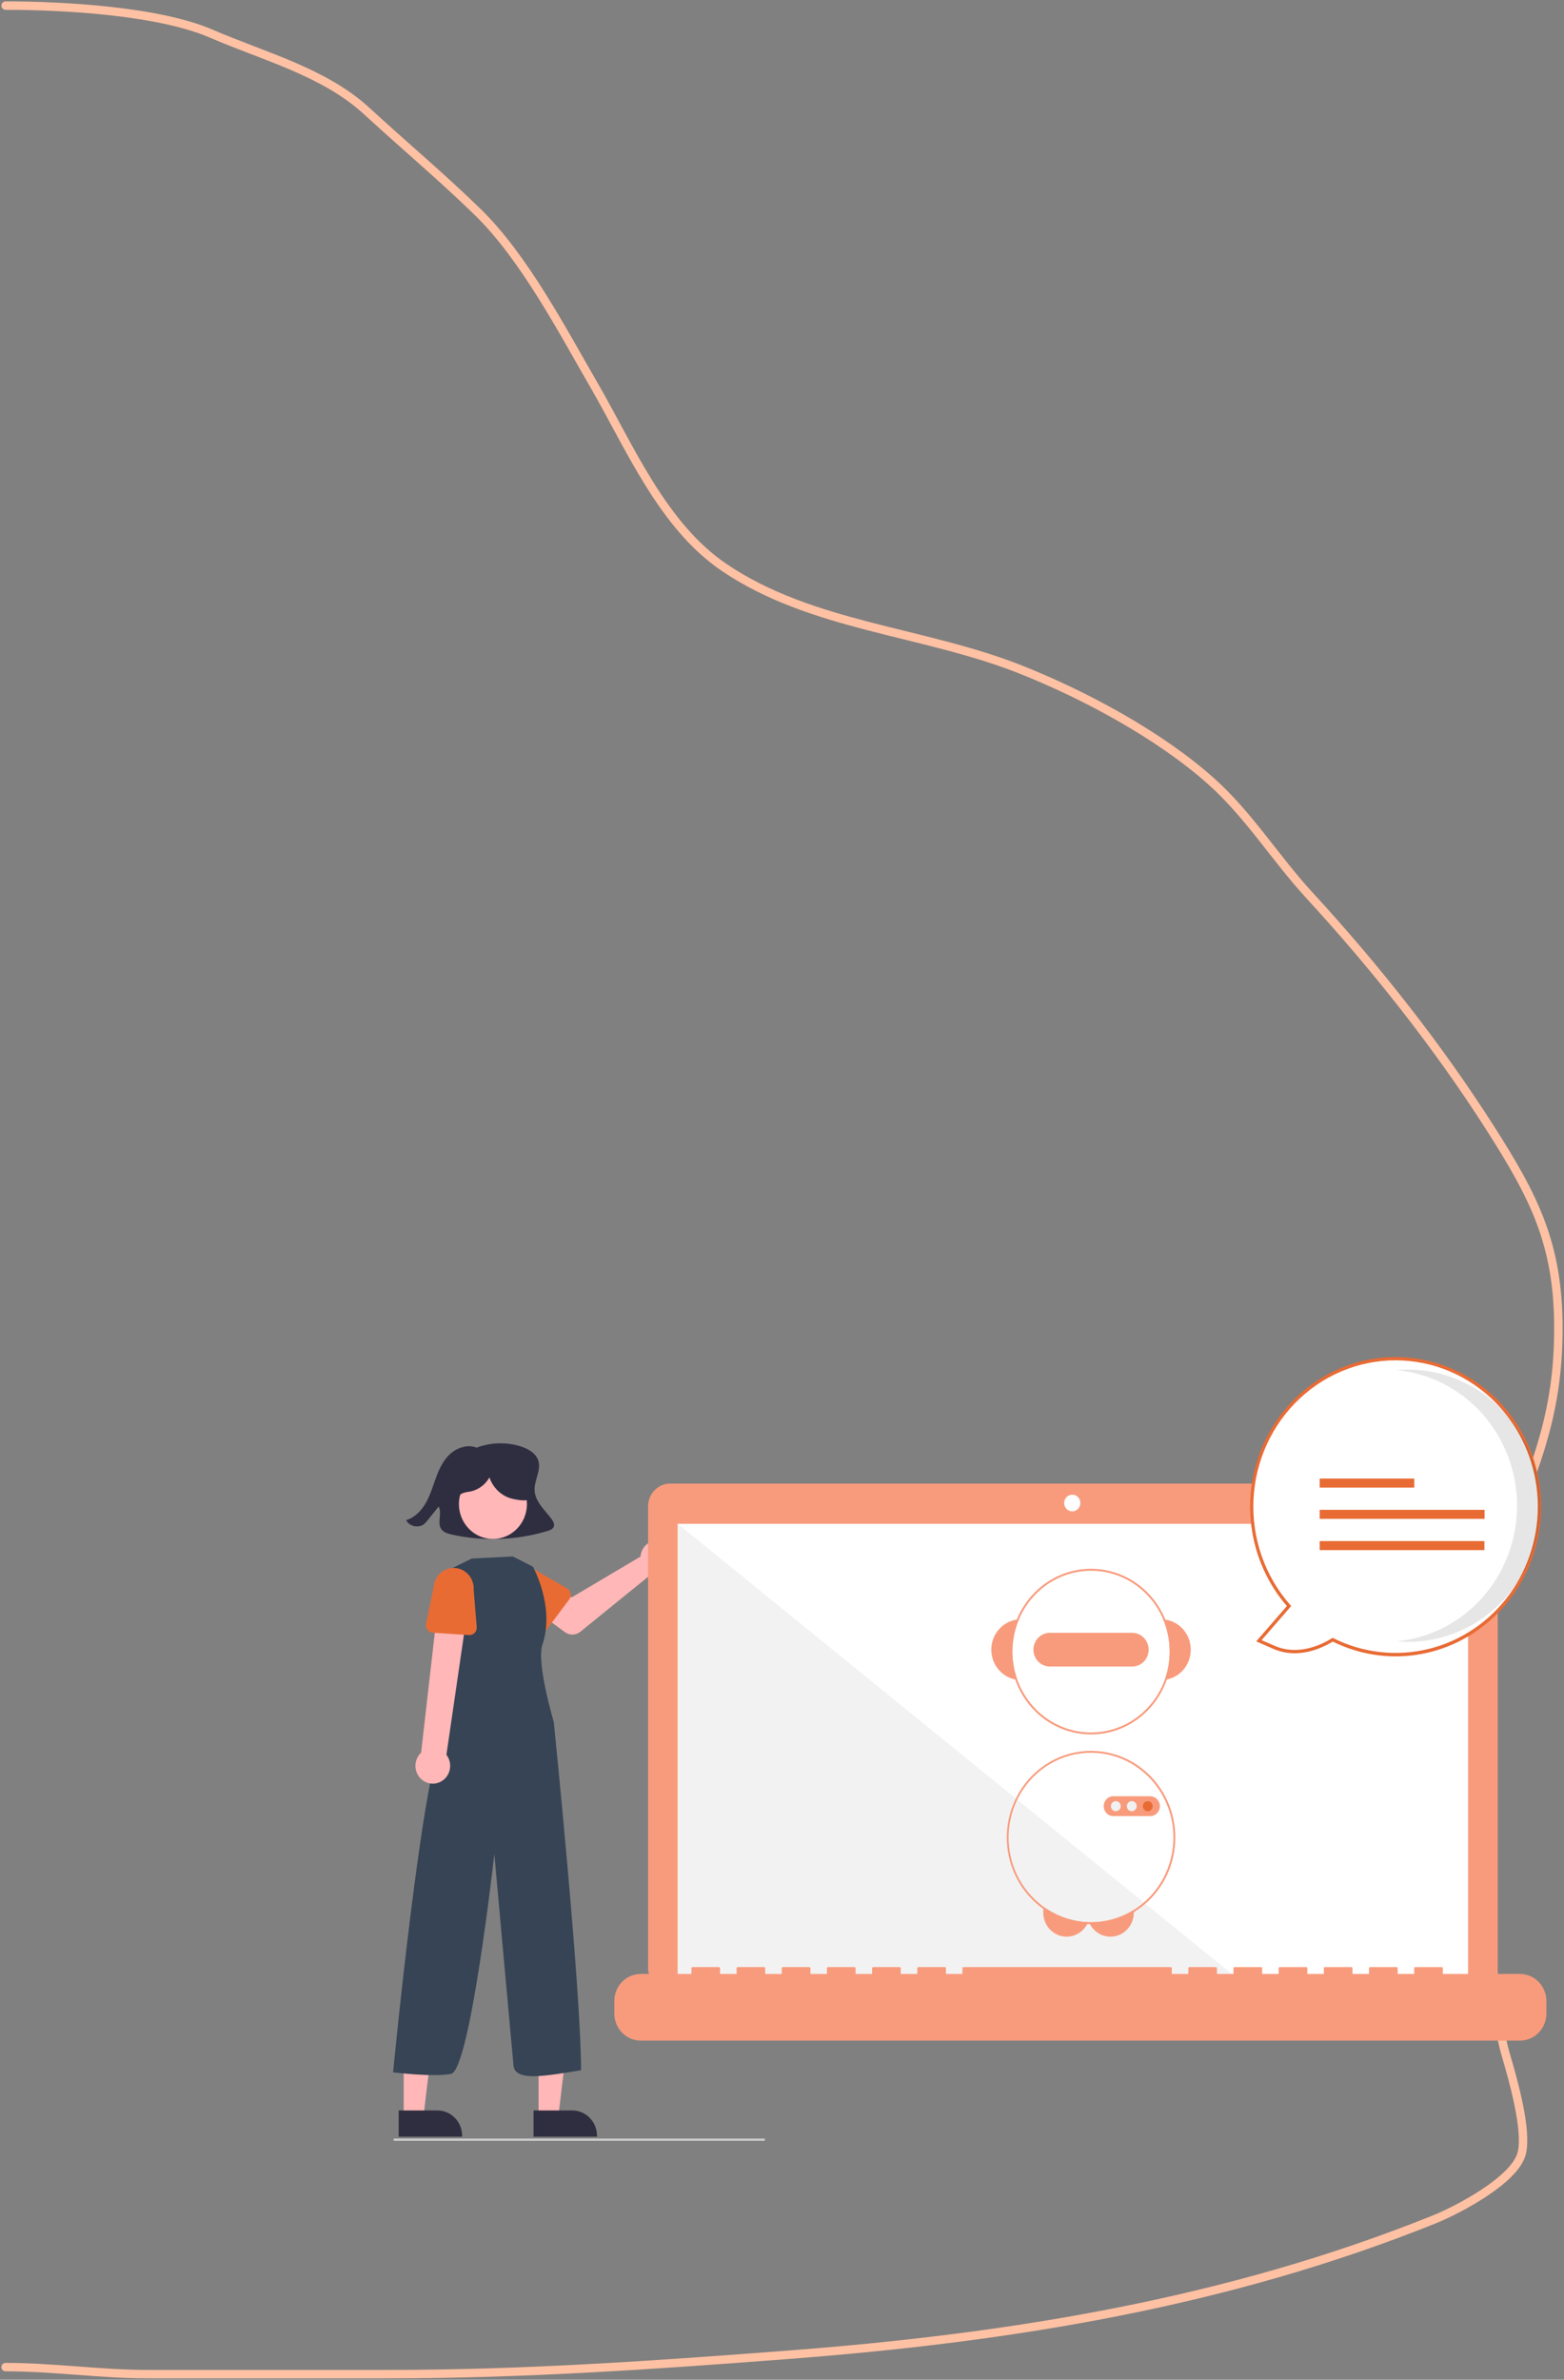 <svg width="557" height="847" viewBox="0 0 557 847" fill="none" xmlns="http://www.w3.org/2000/svg">
<rect x="0" y="0" width="557" height="847" fill="#808080" stroke="none"/>
<path d="M2 2C22.581 2 56.436 3.85 75.305 12.006C93.921 20.053 115.507 25.633 130.605 39.522C143.666 51.539 157.22 62.905 170.043 75.377C186.608 91.487 200.167 117.407 211.626 137.219C224.393 159.294 235.983 187.136 257.923 201.98C289.063 223.047 328.758 224.533 363.379 238.251C386.406 247.375 412.969 261.696 431.254 277.997C444.801 290.074 454.093 305.348 466.263 318.577C489.807 344.168 511.955 372.148 530.565 401.265C546.451 426.119 555 442.819 555 472.835C555 501.86 547.623 520.65 536.424 547.879C527.406 569.805 524.135 585.478 524.135 607.915C524.135 625.402 526.34 642.543 526.707 659.334C527.018 673.546 531.851 686.757 531.851 701.026C531.851 710.253 533.816 723 536.424 731.877C538.881 740.242 543.904 757.858 541.997 766.203C539.788 775.872 518.94 786.658 510.703 789.967C437.067 819.547 360.223 832.007 281.501 838.051C233.232 841.758 186.692 845 138.035 845C109.552 845 81.068 845 52.584 845C35.659 845 19.241 842.499 2 842.499" stroke="#FFC1A3" stroke-width="3" stroke-linecap="round"/>
<path d="M196.389 540.592C193.993 537.402 190.607 534.45 190.392 530.513C190.196 526.902 192.816 523.317 191.711 519.862C190.861 517.206 188.059 515.603 185.32 514.755C180.076 513.153 174.465 513.375 169.357 515.386L169.634 515.185C166.517 514.044 162.872 515.222 160.42 517.404C157.966 519.587 156.509 522.612 155.378 525.643C154.246 528.674 153.37 531.816 151.798 534.658C150.226 537.5 147.82 540.084 144.645 541.066C145.707 543.245 149.03 543.993 150.979 542.492C151.477 542.076 151.925 541.601 152.312 541.075C153.612 539.451 154.912 537.827 156.212 536.202C157.549 538.647 155.551 542.021 157.195 544.284C158.043 545.451 159.591 545.894 161.029 546.212C172.267 548.677 183.926 548.232 194.956 544.919C195.842 544.651 196.82 544.281 197.188 543.456C197.613 542.504 197.019 541.431 196.389 540.592Z" fill="#2F2E41"/>
<path d="M228.251 553.043C228.181 553.36 228.135 553.682 228.114 554.007L203.55 568.57L197.58 565.038L191.215 573.601L201.193 580.91C201.999 581.501 202.97 581.807 203.96 581.782C204.949 581.757 205.905 581.403 206.682 580.773L232.011 560.237C233.155 560.672 234.399 560.738 235.58 560.428C236.761 560.118 237.823 559.446 238.623 558.501C239.423 557.556 239.924 556.384 240.06 555.139C240.196 553.894 239.96 552.636 239.383 551.532C238.806 550.429 237.916 549.532 236.831 548.961C235.746 548.39 234.518 548.172 233.309 548.336C232.101 548.5 230.97 549.038 230.066 549.879C229.163 550.72 228.53 551.823 228.251 553.043Z" fill="#FFB7B7"/>
<path d="M202.735 569.26L194.796 579.834C194.571 580.135 194.284 580.383 193.957 580.559C193.63 580.736 193.269 580.839 192.9 580.859C192.531 580.88 192.161 580.819 191.817 580.68C191.473 580.541 191.162 580.327 190.906 580.053L181.918 570.462C180.425 569.266 179.454 567.51 179.219 565.58C178.984 563.649 179.504 561.702 180.665 560.165C181.826 558.628 183.533 557.627 185.411 557.383C187.289 557.138 189.185 557.669 190.682 558.859L201.955 565.337C202.277 565.522 202.557 565.777 202.776 566.084C202.994 566.391 203.145 566.742 203.219 567.115C203.293 567.487 203.288 567.871 203.205 568.242C203.122 568.612 202.961 568.959 202.735 569.26Z" fill="#E86B34"/>
<path d="M191.806 753.506L198.816 753.506L202.151 725.716L191.805 725.717L191.806 753.506Z" fill="#FFB7B7"/>
<path d="M190.02 751.154L203.826 751.154H203.826C206.16 751.154 208.397 752.107 210.047 753.802C211.697 755.498 212.624 757.798 212.624 760.196V760.49L190.02 760.49L190.02 751.154Z" fill="#2F2E41"/>
<path d="M143.775 753.506L150.785 753.506L154.12 725.716L143.773 725.717L143.775 753.506Z" fill="#FFB7B7"/>
<path d="M141.984 751.154L155.79 751.154H155.791C158.124 751.154 160.362 752.107 162.012 753.802C163.662 755.498 164.589 757.798 164.589 760.196V760.49L141.985 760.49L141.984 751.154Z" fill="#2F2E41"/>
<path d="M187.596 536.664C188.326 529.828 183.526 523.678 176.875 522.928C170.224 522.178 164.24 527.111 163.51 533.946C162.779 540.782 167.579 546.932 174.231 547.682C180.882 548.432 186.866 543.499 187.596 536.664Z" fill="#FFB7B7"/>
<path d="M182.641 553.971L189.779 557.605C189.779 557.605 197.754 571.848 193.179 585.364C190.958 591.926 197.213 612.845 197.213 612.845C197.213 612.845 206.903 707.598 206.934 736.842C194.895 738.744 183.458 741.095 182.887 735.218C182.315 729.342 176.055 659.858 176.055 659.858C176.055 659.858 167.447 736.981 160.586 738.157C153.724 739.332 140 737.569 140 737.569C140 737.569 150.895 624.598 158.329 617.546L159.473 611.67L159.442 558.919L168.006 554.719L182.641 553.971Z" fill="#364455"/>
<path d="M157.108 634.052C157.897 633.613 158.584 633.001 159.119 632.26C159.654 631.518 160.024 630.665 160.203 629.761C160.383 628.857 160.367 627.923 160.157 627.026C159.948 626.128 159.549 625.289 158.989 624.567L167.29 567.704L156.445 567.168L149.975 623.797C148.857 624.843 148.151 626.274 147.992 627.819C147.832 629.365 148.229 630.916 149.109 632.18C149.988 633.444 151.288 634.333 152.762 634.678C154.236 635.023 155.782 634.8 157.108 634.052Z" fill="#FFB7B7"/>
<path d="M167.057 581.952L154.087 581.11C153.718 581.086 153.358 580.981 153.032 580.801C152.706 580.621 152.422 580.372 152.199 580.069C151.975 579.766 151.818 579.417 151.737 579.046C151.657 578.675 151.655 578.291 151.732 577.919L154.435 564.897C154.564 562.957 155.437 561.149 156.862 559.869C158.287 558.59 160.148 557.943 162.036 558.071C163.924 558.199 165.685 559.092 166.934 560.553C168.182 562.014 168.816 563.924 168.696 565.865L169.783 579.091C169.814 579.469 169.766 579.85 169.64 580.208C169.515 580.565 169.316 580.891 169.058 581.163C168.799 581.434 168.486 581.645 168.141 581.781C167.796 581.917 167.426 581.976 167.057 581.952Z" fill="#E86B34"/>
<path d="M525.517 528.03H238.695C236.602 528.03 234.594 528.885 233.113 530.407C231.633 531.928 230.801 533.992 230.801 536.144V700.383C230.801 702.535 231.633 704.598 233.113 706.12C234.594 707.642 236.602 708.496 238.695 708.496H525.517C527.611 708.496 529.619 707.642 531.099 706.12C532.58 704.598 533.412 702.535 533.412 700.383V536.144C533.412 533.992 532.58 531.928 531.099 530.407C529.619 528.885 527.611 528.03 525.517 528.03Z" fill="#F89B7C"/>
<path d="M522.829 542.369H241.387V705.53H522.829V542.369Z" fill="white"/>
<path d="M381.871 537.918C383.465 537.918 384.758 536.59 384.758 534.952C384.758 533.314 383.465 531.985 381.871 531.985C380.277 531.985 378.984 533.314 378.984 534.952C378.984 536.59 380.277 537.918 381.871 537.918Z" fill="white"/>
<path d="M442.341 705.53H241.387V542.369L442.341 705.53Z" fill="#F2F2F2"/>
<path d="M541.314 702.563H513.847V700.529C513.847 700.422 513.806 700.32 513.732 700.244C513.659 700.168 513.559 700.126 513.455 700.126H504.037C503.986 700.126 503.935 700.136 503.887 700.157C503.84 700.177 503.796 700.207 503.76 700.244C503.723 700.281 503.695 700.326 503.675 700.375C503.655 700.424 503.645 700.476 503.645 700.529V702.563H497.759V700.529C497.759 700.476 497.749 700.424 497.729 700.375C497.71 700.326 497.681 700.282 497.644 700.244C497.608 700.207 497.565 700.177 497.517 700.157C497.47 700.136 497.418 700.126 497.367 700.126H487.95C487.898 700.126 487.847 700.136 487.8 700.157C487.752 700.177 487.709 700.207 487.672 700.244C487.636 700.281 487.607 700.326 487.587 700.375C487.567 700.424 487.557 700.476 487.557 700.529V702.563H481.672V700.529C481.672 700.476 481.661 700.424 481.642 700.375C481.622 700.326 481.593 700.281 481.557 700.244C481.52 700.207 481.477 700.177 481.429 700.157C481.382 700.136 481.331 700.126 481.279 700.126H471.862C471.81 700.126 471.759 700.136 471.712 700.157C471.664 700.177 471.621 700.207 471.584 700.244C471.548 700.281 471.519 700.326 471.499 700.375C471.48 700.424 471.47 700.476 471.47 700.529V702.563H465.584V700.529C465.584 700.476 465.574 700.424 465.554 700.375C465.534 700.326 465.505 700.282 465.469 700.244C465.432 700.207 465.389 700.177 465.342 700.157C465.294 700.136 465.243 700.126 465.191 700.126H455.774C455.723 700.126 455.672 700.136 455.624 700.157C455.576 700.177 455.533 700.207 455.497 700.244C455.46 700.281 455.431 700.326 455.412 700.375C455.392 700.424 455.382 700.476 455.382 700.529V702.563H449.496V700.529C449.496 700.476 449.486 700.424 449.466 700.375C449.446 700.326 449.417 700.281 449.381 700.244C449.345 700.207 449.301 700.177 449.254 700.157C449.206 700.136 449.155 700.126 449.104 700.126H439.686C439.635 700.126 439.584 700.136 439.536 700.157C439.489 700.177 439.445 700.207 439.409 700.244C439.372 700.281 439.344 700.326 439.324 700.375C439.304 700.424 439.294 700.476 439.294 700.529V702.563H433.408V700.529C433.408 700.476 433.398 700.424 433.378 700.375C433.359 700.326 433.33 700.282 433.293 700.244C433.257 700.207 433.214 700.177 433.166 700.157C433.118 700.136 433.067 700.126 433.016 700.126H423.599C423.547 700.126 423.496 700.136 423.448 700.157C423.401 700.177 423.357 700.207 423.321 700.244C423.285 700.281 423.256 700.326 423.236 700.375C423.216 700.424 423.206 700.476 423.206 700.529V702.563H417.32V700.529C417.32 700.476 417.31 700.424 417.291 700.375C417.271 700.326 417.242 700.281 417.205 700.244C417.169 700.207 417.126 700.177 417.078 700.157C417.031 700.136 416.98 700.126 416.928 700.126H343.16C343.108 700.126 343.057 700.136 343.009 700.157C342.962 700.177 342.919 700.207 342.882 700.244C342.846 700.281 342.817 700.326 342.797 700.375C342.777 700.424 342.767 700.476 342.767 700.529V702.563H336.881V700.529C336.881 700.476 336.871 700.424 336.852 700.375C336.832 700.326 336.803 700.281 336.766 700.244C336.73 700.207 336.687 700.177 336.639 700.157C336.592 700.136 336.541 700.126 336.489 700.126H327.072C327.02 700.126 326.969 700.136 326.922 700.157C326.874 700.177 326.831 700.207 326.794 700.244C326.758 700.281 326.729 700.326 326.709 700.375C326.69 700.424 326.679 700.476 326.679 700.529V702.563H320.794V700.529C320.794 700.476 320.783 700.424 320.764 700.375C320.744 700.326 320.715 700.282 320.679 700.244C320.642 700.207 320.599 700.177 320.551 700.157C320.504 700.136 320.453 700.126 320.401 700.126H310.984C310.932 700.126 310.881 700.136 310.834 700.157C310.786 700.177 310.743 700.207 310.707 700.244C310.67 700.281 310.641 700.326 310.621 700.375C310.602 700.424 310.592 700.476 310.592 700.529V702.563H304.706V700.529C304.706 700.476 304.696 700.424 304.676 700.375C304.656 700.326 304.627 700.281 304.591 700.244C304.554 700.207 304.511 700.177 304.464 700.157C304.416 700.136 304.365 700.126 304.313 700.126H294.896C294.845 700.126 294.794 700.136 294.746 700.157C294.698 700.177 294.655 700.207 294.619 700.244C294.582 700.281 294.553 700.326 294.534 700.375C294.514 700.424 294.504 700.476 294.504 700.529V702.563H288.618V700.529C288.618 700.476 288.608 700.424 288.588 700.375C288.568 700.326 288.54 700.281 288.503 700.244C288.467 700.207 288.423 700.177 288.376 700.157C288.328 700.136 288.277 700.126 288.226 700.126H278.808C278.757 700.126 278.706 700.136 278.658 700.157C278.611 700.177 278.567 700.207 278.531 700.244C278.494 700.281 278.466 700.326 278.446 700.375C278.426 700.424 278.416 700.476 278.416 700.529V702.563H272.53V700.529C272.53 700.476 272.52 700.424 272.5 700.375C272.481 700.326 272.452 700.281 272.415 700.244C272.379 700.207 272.336 700.177 272.288 700.157C272.24 700.136 272.189 700.126 272.138 700.126H262.721C262.617 700.126 262.517 700.168 262.443 700.244C262.37 700.32 262.328 700.422 262.328 700.529V702.563H256.442V700.529C256.442 700.476 256.432 700.424 256.413 700.375C256.393 700.326 256.364 700.282 256.328 700.244C256.291 700.207 256.248 700.177 256.2 700.157C256.153 700.136 256.102 700.126 256.05 700.126H246.633C246.529 700.126 246.429 700.168 246.355 700.244C246.282 700.32 246.24 700.422 246.24 700.529V702.563H228.191C226.954 702.563 225.729 702.813 224.587 703.3C223.444 703.786 222.406 704.499 221.532 705.398C220.657 706.296 219.964 707.363 219.49 708.538C219.017 709.712 218.773 710.97 218.773 712.241V716.617C218.773 719.184 219.766 721.646 221.532 723.461C223.298 725.276 225.693 726.296 228.191 726.296H541.314C543.812 726.296 546.207 725.276 547.973 723.461C549.739 721.646 550.731 719.184 550.731 716.617V712.241C550.731 710.97 550.488 709.712 550.015 708.538C549.541 707.363 548.848 706.296 547.973 705.398C547.099 704.499 546.06 703.786 544.918 703.3C543.775 702.813 542.551 702.563 541.314 702.563Z" fill="#F89B7C"/>
<path d="M387.523 684.136C387.429 684.365 387.324 684.589 387.207 684.807C386.593 685.972 385.725 686.975 384.672 687.738C383.424 688.64 381.96 689.173 380.438 689.278C378.916 689.384 377.396 689.057 376.042 688.335C374.688 687.613 373.554 686.523 372.762 685.183C371.97 683.844 371.551 682.306 371.551 680.739V679.357H372.691C377.123 682.301 382.25 683.953 387.523 684.136Z" fill="#F89B7C"/>
<path d="M403.798 679.762V680.739C403.799 682.64 403.183 684.488 402.048 685.99C400.912 687.492 399.323 688.563 397.529 689.032C395.736 689.502 393.842 689.345 392.145 688.584C390.449 687.824 389.047 686.505 388.162 684.835C388.04 684.611 387.93 684.381 387.832 684.146C388.076 684.153 388.316 684.156 388.559 684.156C393.936 684.162 399.21 682.642 403.798 679.762Z" fill="#F89B7C"/>
<path d="M415.019 576.458C414.769 576.42 414.515 576.396 414.262 576.379C417.142 583.201 417.342 590.904 414.819 597.874C415.072 597.843 415.322 597.802 415.573 597.754C418.015 597.268 420.211 595.906 421.768 593.912C423.325 591.918 424.144 589.421 424.077 586.865C424.011 584.309 423.064 581.86 421.405 579.954C419.746 578.048 417.483 576.809 415.019 576.458Z" fill="#F89B7C"/>
<path d="M362.858 576.379C362.605 576.396 362.351 576.42 362.101 576.458C359.637 576.809 357.374 578.048 355.715 579.954C354.056 581.86 353.109 584.309 353.043 586.865C352.976 589.421 353.795 591.918 355.352 593.912C356.909 595.906 359.105 597.268 361.547 597.754C361.797 597.802 362.048 597.843 362.301 597.874C359.778 590.904 359.978 583.201 362.858 576.379Z" fill="#F89B7C"/>
<path d="M415.018 576.458C412.271 569.713 407.182 564.258 400.739 561.154C394.297 558.049 386.962 557.516 380.159 559.659C373.357 561.802 367.571 566.466 363.928 572.747C360.285 579.028 359.043 586.477 360.445 593.646C361.846 600.815 365.791 607.193 371.512 611.54C377.233 615.887 384.323 617.894 391.403 617.17C398.483 616.446 405.049 613.043 409.824 607.622C414.599 602.202 417.244 595.15 417.243 587.838C417.242 583.93 416.486 580.062 415.018 576.458ZM414.818 597.874C412.379 604.614 407.572 610.171 401.346 613.452C395.119 616.733 387.923 617.5 381.174 615.602C374.425 613.704 368.611 609.278 364.878 603.196C361.145 597.114 359.761 589.816 361.001 582.738C362.24 575.661 366.013 569.317 371.575 564.954C377.138 560.592 384.088 558.527 391.058 559.166C398.027 559.806 404.512 563.103 409.234 568.41C413.957 573.716 416.576 580.647 416.576 587.838C416.575 591.264 415.98 594.662 414.818 597.874Z" fill="#F89B7C"/>
<path d="M403.234 581.154H373.884C372.336 581.154 370.851 581.786 369.756 582.911C368.662 584.036 368.047 585.561 368.047 587.152C368.047 588.743 368.662 590.269 369.756 591.394C370.851 592.519 372.336 593.151 373.884 593.151H403.234C404.782 593.151 406.267 592.519 407.361 591.394C408.456 590.269 409.071 588.743 409.071 587.152C409.071 585.561 408.456 584.036 407.361 582.911C406.267 581.786 404.782 581.154 403.234 581.154Z" fill="#F89B7C"/>
<path d="M414.817 639.061C414.71 638.859 414.6 638.66 414.486 638.464C414.483 638.458 414.48 638.454 414.477 638.447C411.852 633.83 408.105 629.994 403.602 627.315C399.1 624.636 393.997 623.206 388.794 623.166C383.592 623.126 378.468 624.476 373.927 627.085C369.386 629.694 365.582 633.472 362.891 638.048C360.199 642.623 358.711 647.84 358.573 653.185C358.435 658.53 359.652 663.82 362.104 668.535C364.556 673.251 368.159 677.231 372.56 680.083C376.96 682.936 382.007 684.564 387.204 684.807C387.521 684.824 387.841 684.834 388.161 684.834C388.295 684.841 388.425 684.841 388.558 684.841C393.92 684.849 399.185 683.37 403.797 680.56C408.807 677.513 412.853 673.043 415.45 667.689C415.454 667.682 415.457 667.679 415.46 667.672C415.561 667.466 415.657 667.257 415.754 667.044C417.76 662.636 418.721 657.801 418.558 652.937C418.395 648.073 417.113 643.317 414.817 639.061ZM415.104 666.856C415.007 667.068 414.907 667.278 414.803 667.483C412.322 672.552 408.51 676.805 403.797 679.761C399.208 682.641 393.935 684.162 388.558 684.156C388.314 684.156 388.074 684.152 387.831 684.145C387.727 684.145 387.624 684.142 387.521 684.135C382.428 683.952 377.47 682.41 373.133 679.66C368.797 676.91 365.232 673.047 362.789 668.451C360.346 663.856 359.11 658.685 359.201 653.45C359.292 648.214 360.709 643.092 363.31 638.59C365.912 634.087 369.61 630.358 374.039 627.77C378.469 625.182 383.478 623.823 388.574 623.828C393.669 623.833 398.676 625.201 403.101 627.798C407.525 630.395 411.216 634.131 413.81 638.639C413.813 638.646 413.816 638.649 413.819 638.656C413.936 638.852 414.05 639.05 414.156 639.249C416.445 643.44 417.726 648.132 417.89 652.934C418.055 657.737 417.1 662.51 415.104 666.856Z" fill="#F89B7C"/>
<path d="M411.631 639.973C411.046 639.545 410.347 639.314 409.629 639.311H396.512C395.598 639.311 394.722 639.684 394.076 640.348C393.429 641.012 393.066 641.913 393.066 642.852C393.066 643.791 393.429 644.692 394.076 645.356C394.722 646.02 395.598 646.393 396.512 646.393H409.629C409.864 646.393 410.097 646.369 410.326 646.321C410.555 646.27 410.778 646.198 410.994 646.105C411.554 645.856 412.041 645.459 412.403 644.954C412.765 644.449 412.991 643.854 413.055 643.23C413.12 642.606 413.022 641.975 412.772 641.403C412.522 640.831 412.128 640.337 411.631 639.973Z" fill="#F89B7C"/>
<path d="M397.382 644.649C398.348 644.649 399.131 643.845 399.131 642.852C399.131 641.859 398.348 641.054 397.382 641.054C396.416 641.054 395.633 641.859 395.633 642.852C395.633 643.845 396.416 644.649 397.382 644.649Z" fill="#F1F1F1"/>
<path d="M403.066 644.649C404.032 644.649 404.815 643.845 404.815 642.852C404.815 641.859 404.032 641.054 403.066 641.054C402.1 641.054 401.316 641.859 401.316 642.852C401.316 643.845 402.1 644.649 403.066 644.649Z" fill="#F1F1F1"/>
<path d="M408.753 644.649C409.719 644.649 410.502 643.845 410.502 642.852C410.502 641.859 409.719 641.054 408.753 641.054C407.787 641.054 407.004 641.859 407.004 642.852C407.004 643.845 407.787 644.649 408.753 644.649Z" fill="#E86B34"/>
<path d="M474.634 583.605C470.085 586.409 461.98 589.922 453.699 586.312L448.345 583.978L459.073 571.618C450.512 561.918 445.776 549.286 445.789 536.19C445.802 523.094 450.563 510.472 459.144 500.79C467.724 491.107 479.507 485.058 492.194 483.823C504.88 482.588 517.559 486.256 527.756 494.11C537.953 501.965 544.935 513.443 547.341 526.304C549.746 539.165 547.402 552.486 540.766 563.666C534.129 574.846 523.677 583.084 511.449 586.77C499.221 590.457 486.096 589.329 474.634 583.605Z" fill="white"/>
<path d="M474.663 584.271C470.292 586.909 461.966 590.553 453.477 586.852L447.389 584.198L458.308 571.62C451.514 563.766 447.134 554.023 445.718 543.616C444.302 533.209 445.914 522.604 450.352 513.137C454.789 503.67 461.853 495.764 470.654 490.415C479.455 485.066 489.599 482.513 499.809 483.077C510.019 483.641 519.838 487.298 528.03 493.586C536.222 499.874 542.421 508.513 545.844 518.414C549.268 528.316 549.765 539.037 547.271 549.228C544.778 559.419 539.406 568.624 531.832 575.683C524.226 582.816 514.716 587.445 504.528 588.976C494.339 590.506 483.938 588.868 474.663 584.271ZM534.556 501.264C530.087 496.197 524.69 492.085 518.674 489.162C512.658 486.239 506.141 484.562 499.494 484.228C492.848 483.894 486.202 484.908 479.937 487.214C473.673 489.52 467.911 493.071 462.982 497.666C458.053 502.26 454.053 507.807 451.21 513.991C448.367 520.174 446.737 526.872 446.414 533.703C446.09 540.534 447.079 547.363 449.325 553.801C451.57 560.239 455.027 566.159 459.498 571.224L459.844 571.615L449.305 583.757L453.924 585.771C462.122 589.345 470.235 585.632 474.341 583.101L474.607 582.937L474.885 583.076C485.471 588.362 497.516 589.696 508.954 586.849C520.392 584.002 530.509 577.151 537.567 567.473C544.626 557.795 548.186 545.894 547.637 533.813C547.087 521.731 542.462 510.223 534.556 501.264Z" fill="#E86B34"/>
<path opacity="0.1" d="M540.28 535.916C540.279 523.806 535.867 512.135 527.911 503.202C519.956 494.269 509.034 488.72 497.297 487.65C498.67 487.526 500.06 487.459 501.464 487.459C513.964 487.467 525.95 492.575 534.786 501.662C543.622 510.748 548.586 523.069 548.586 535.916C548.586 548.762 543.622 561.083 534.786 570.169C525.95 579.256 513.964 584.364 501.464 584.372C500.062 584.372 498.675 584.304 497.303 584.181C509.039 583.109 519.959 577.56 527.913 568.627C535.867 559.694 540.279 548.024 540.28 535.916Z" fill="black"/>
<path d="M503.68 526.253H469.988V529.468H503.68V526.253Z" fill="#E86B34"/>
<path d="M528.71 537.376H469.988V540.591H528.71V537.376Z" fill="#E86B34"/>
<path d="M528.652 548.499H469.988V551.714H528.652V548.499Z" fill="#E86B34"/>
<path d="M272.091 761.143H140.49C140.398 761.143 140.31 761.187 140.246 761.264C140.181 761.342 140.145 761.447 140.145 761.557C140.145 761.667 140.181 761.772 140.246 761.85C140.31 761.927 140.398 761.971 140.49 761.971H272.091C272.183 761.971 272.27 761.927 272.335 761.85C272.4 761.772 272.436 761.667 272.436 761.557C272.436 761.447 272.4 761.342 272.335 761.264C272.27 761.187 272.183 761.143 272.091 761.143Z" fill="#CBCBCB"/>
<path d="M188.248 527.211C187.776 525.01 186.243 523.186 184.476 521.851C181.564 519.649 177.993 518.567 174.384 518.792C170.775 519.018 167.358 520.537 164.727 523.085C163.257 524.42 162.197 526.165 161.677 528.109C161.429 529.081 161.416 530.1 161.638 531.078C161.861 532.056 162.313 532.963 162.955 533.72L163.197 533.876C162.977 532.919 163.701 531.963 164.564 531.541C165.463 531.202 166.401 530.986 167.354 530.898C168.796 530.618 170.163 530.023 171.362 529.154C172.562 528.284 173.565 527.16 174.305 525.857C174.854 527.46 175.73 528.924 176.875 530.15C178.02 531.377 179.407 532.337 180.943 532.966C182.544 533.609 186.942 534.494 188.467 533.677C190.411 532.635 188.72 529.412 188.248 527.211Z" fill="#2F2E41"/>
</svg>
